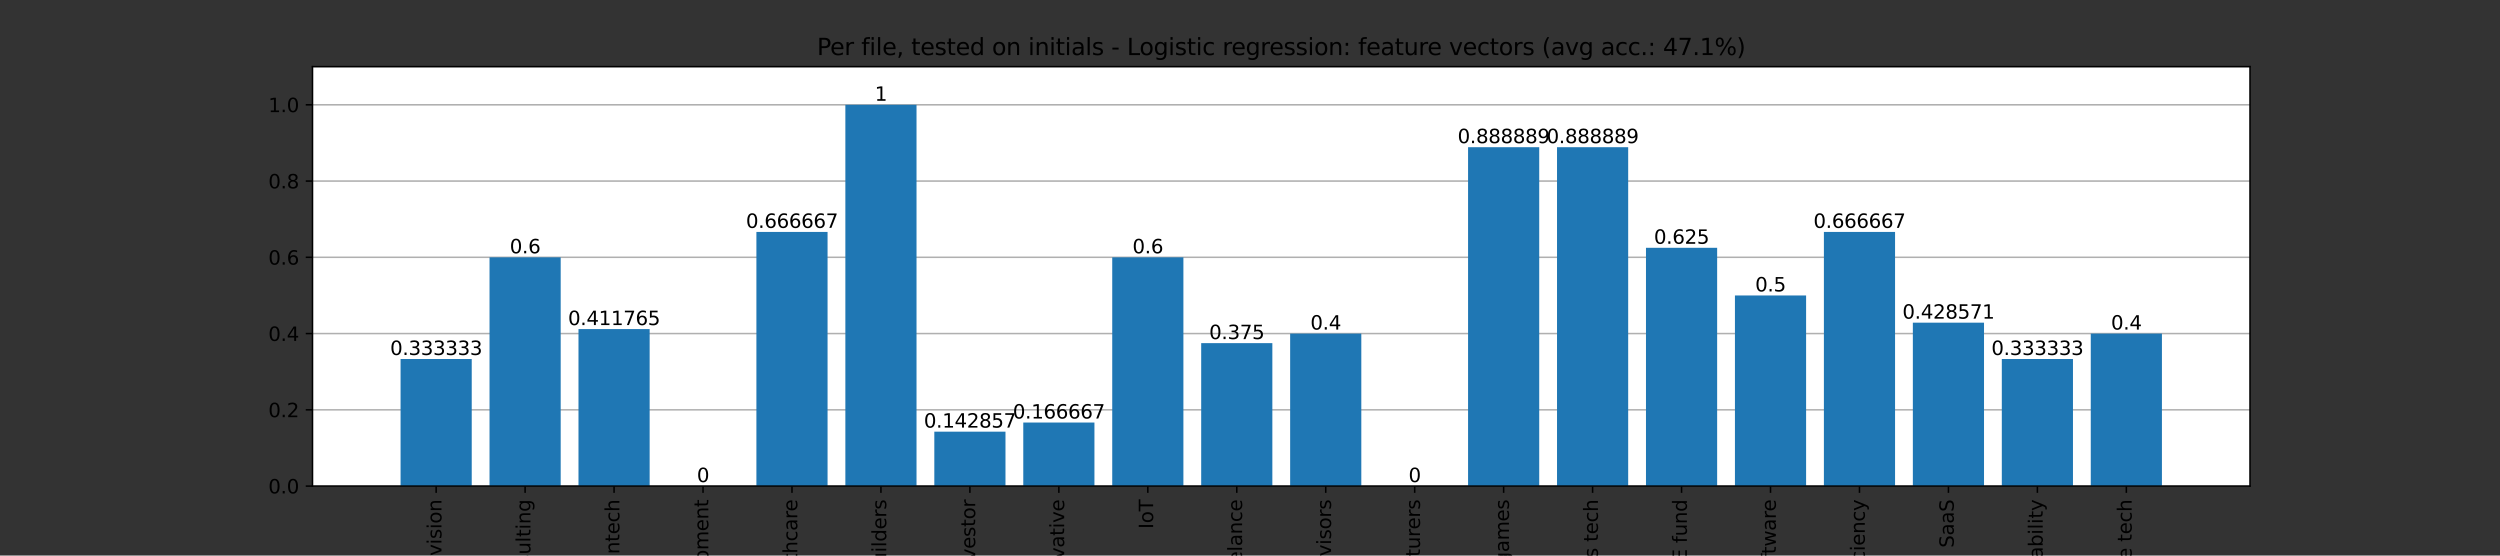 <?xml version="1.0" encoding="utf-8" standalone="no"?>
<!DOCTYPE svg PUBLIC "-//W3C//DTD SVG 1.1//EN"
  "http://www.w3.org/Graphics/SVG/1.1/DTD/svg11.dtd">
<svg height="288pt" version="1.1" viewBox="0 0 1296 288" width="1296pt" xmlns="http://www.w3.org/2000/svg" xmlns:xlink="http://www.w3.org/1999/xlink">
 <rect x="0" y="0" width="1296" height="288" fill="#333333" stroke="none"/>
 <defs>
  <style type="text/css">*{stroke-linecap:butt;stroke-linejoin:round;}</style>
 </defs>
 <g id="figure_1">
  <g id="patch_1">
   <path d="M 0 288 
L 1296 288 
L 1296 0 
L 0 0 
z
" style="fill:none;"/>
  </g>
  <g id="axes_1">
   <g id="patch_2">
    <path d="M 162 252 
L 1166.4 252 
L 1166.4 34.56 
L 162 34.56 
z
" style="fill:#ffffff;"/>
   </g>
   <g id="matplotlib.axis_1">
    <g id="xtick_1">
     <g id="line2d_1">
      <defs>
       <path d="M 0 0 
L 0 3.5 
" id="macd4fa42d9" style="stroke:#000000;stroke-width:0.8;"/>
      </defs>
      <g>
       <use style="stroke:#000000;stroke-width:0.8;" x="226.101" xlink:href="#macd4fa42d9" y="252"/>
      </g>
     </g>
     <g id="text_1">
      <!-- Computer vision -->
      <g transform="translate(228.86 341.031)rotate(-90)scale(0.1 -0.1)">
       <defs>
        <path d="M 4122 4306 
L 4122 3641 
Q 3803 3938 3442 4084 
Q 3081 4231 2675 4231 
Q 1875 4231 1450 3742 
Q 1025 3253 1025 2328 
Q 1025 1406 1450 917 
Q 1875 428 2675 428 
Q 3081 428 3442 575 
Q 3803 722 4122 1019 
L 4122 359 
Q 3791 134 3420 21 
Q 3050 -91 2638 -91 
Q 1578 -91 968 557 
Q 359 1206 359 2328 
Q 359 3453 968 4101 
Q 1578 4750 2638 4750 
Q 3056 4750 3426 4639 
Q 3797 4528 4122 4306 
z
" id="DejaVuSans-43" transform="scale(0.016)"/>
        <path d="M 1959 3097 
Q 1497 3097 1228 2736 
Q 959 2375 959 1747 
Q 959 1119 1226 758 
Q 1494 397 1959 397 
Q 2419 397 2687 759 
Q 2956 1122 2956 1747 
Q 2956 2369 2687 2733 
Q 2419 3097 1959 3097 
z
M 1959 3584 
Q 2709 3584 3137 3096 
Q 3566 2609 3566 1747 
Q 3566 888 3137 398 
Q 2709 -91 1959 -91 
Q 1206 -91 779 398 
Q 353 888 353 1747 
Q 353 2609 779 3096 
Q 1206 3584 1959 3584 
z
" id="DejaVuSans-6f" transform="scale(0.016)"/>
        <path d="M 3328 2828 
Q 3544 3216 3844 3400 
Q 4144 3584 4550 3584 
Q 5097 3584 5394 3201 
Q 5691 2819 5691 2113 
L 5691 0 
L 5113 0 
L 5113 2094 
Q 5113 2597 4934 2840 
Q 4756 3084 4391 3084 
Q 3944 3084 3684 2787 
Q 3425 2491 3425 1978 
L 3425 0 
L 2847 0 
L 2847 2094 
Q 2847 2600 2669 2842 
Q 2491 3084 2119 3084 
Q 1678 3084 1418 2786 
Q 1159 2488 1159 1978 
L 1159 0 
L 581 0 
L 581 3500 
L 1159 3500 
L 1159 2956 
Q 1356 3278 1631 3431 
Q 1906 3584 2284 3584 
Q 2666 3584 2933 3390 
Q 3200 3197 3328 2828 
z
" id="DejaVuSans-6d" transform="scale(0.016)"/>
        <path d="M 1159 525 
L 1159 -1331 
L 581 -1331 
L 581 3500 
L 1159 3500 
L 1159 2969 
Q 1341 3281 1617 3432 
Q 1894 3584 2278 3584 
Q 2916 3584 3314 3078 
Q 3713 2572 3713 1747 
Q 3713 922 3314 415 
Q 2916 -91 2278 -91 
Q 1894 -91 1617 61 
Q 1341 213 1159 525 
z
M 3116 1747 
Q 3116 2381 2855 2742 
Q 2594 3103 2138 3103 
Q 1681 3103 1420 2742 
Q 1159 2381 1159 1747 
Q 1159 1113 1420 752 
Q 1681 391 2138 391 
Q 2594 391 2855 752 
Q 3116 1113 3116 1747 
z
" id="DejaVuSans-70" transform="scale(0.016)"/>
        <path d="M 544 1381 
L 544 3500 
L 1119 3500 
L 1119 1403 
Q 1119 906 1312 657 
Q 1506 409 1894 409 
Q 2359 409 2629 706 
Q 2900 1003 2900 1516 
L 2900 3500 
L 3475 3500 
L 3475 0 
L 2900 0 
L 2900 538 
Q 2691 219 2414 64 
Q 2138 -91 1772 -91 
Q 1169 -91 856 284 
Q 544 659 544 1381 
z
M 1991 3584 
L 1991 3584 
z
" id="DejaVuSans-75" transform="scale(0.016)"/>
        <path d="M 1172 4494 
L 1172 3500 
L 2356 3500 
L 2356 3053 
L 1172 3053 
L 1172 1153 
Q 1172 725 1289 603 
Q 1406 481 1766 481 
L 2356 481 
L 2356 0 
L 1766 0 
Q 1100 0 847 248 
Q 594 497 594 1153 
L 594 3053 
L 172 3053 
L 172 3500 
L 594 3500 
L 594 4494 
L 1172 4494 
z
" id="DejaVuSans-74" transform="scale(0.016)"/>
        <path d="M 3597 1894 
L 3597 1613 
L 953 1613 
Q 991 1019 1311 708 
Q 1631 397 2203 397 
Q 2534 397 2845 478 
Q 3156 559 3463 722 
L 3463 178 
Q 3153 47 2828 -22 
Q 2503 -91 2169 -91 
Q 1331 -91 842 396 
Q 353 884 353 1716 
Q 353 2575 817 3079 
Q 1281 3584 2069 3584 
Q 2775 3584 3186 3129 
Q 3597 2675 3597 1894 
z
M 3022 2063 
Q 3016 2534 2758 2815 
Q 2500 3097 2075 3097 
Q 1594 3097 1305 2825 
Q 1016 2553 972 2059 
L 3022 2063 
z
" id="DejaVuSans-65" transform="scale(0.016)"/>
        <path d="M 2631 2963 
Q 2534 3019 2420 3045 
Q 2306 3072 2169 3072 
Q 1681 3072 1420 2755 
Q 1159 2438 1159 1844 
L 1159 0 
L 581 0 
L 581 3500 
L 1159 3500 
L 1159 2956 
Q 1341 3275 1631 3429 
Q 1922 3584 2338 3584 
Q 2397 3584 2469 3576 
Q 2541 3569 2628 3553 
L 2631 2963 
z
" id="DejaVuSans-72" transform="scale(0.016)"/>
        <path id="DejaVuSans-20" transform="scale(0.016)"/>
        <path d="M 191 3500 
L 800 3500 
L 1894 563 
L 2988 3500 
L 3597 3500 
L 2284 0 
L 1503 0 
L 191 3500 
z
" id="DejaVuSans-76" transform="scale(0.016)"/>
        <path d="M 603 3500 
L 1178 3500 
L 1178 0 
L 603 0 
L 603 3500 
z
M 603 4863 
L 1178 4863 
L 1178 4134 
L 603 4134 
L 603 4863 
z
" id="DejaVuSans-69" transform="scale(0.016)"/>
        <path d="M 2834 3397 
L 2834 2853 
Q 2591 2978 2328 3040 
Q 2066 3103 1784 3103 
Q 1356 3103 1142 2972 
Q 928 2841 928 2578 
Q 928 2378 1081 2264 
Q 1234 2150 1697 2047 
L 1894 2003 
Q 2506 1872 2764 1633 
Q 3022 1394 3022 966 
Q 3022 478 2636 193 
Q 2250 -91 1575 -91 
Q 1294 -91 989 -36 
Q 684 19 347 128 
L 347 722 
Q 666 556 975 473 
Q 1284 391 1588 391 
Q 1994 391 2212 530 
Q 2431 669 2431 922 
Q 2431 1156 2273 1281 
Q 2116 1406 1581 1522 
L 1381 1569 
Q 847 1681 609 1914 
Q 372 2147 372 2553 
Q 372 3047 722 3315 
Q 1072 3584 1716 3584 
Q 2034 3584 2315 3537 
Q 2597 3491 2834 3397 
z
" id="DejaVuSans-73" transform="scale(0.016)"/>
        <path d="M 3513 2113 
L 3513 0 
L 2938 0 
L 2938 2094 
Q 2938 2591 2744 2837 
Q 2550 3084 2163 3084 
Q 1697 3084 1428 2787 
Q 1159 2491 1159 1978 
L 1159 0 
L 581 0 
L 581 3500 
L 1159 3500 
L 1159 2956 
Q 1366 3272 1645 3428 
Q 1925 3584 2291 3584 
Q 2894 3584 3203 3211 
Q 3513 2838 3513 2113 
z
" id="DejaVuSans-6e" transform="scale(0.016)"/>
       </defs>
       <use xlink:href="#DejaVuSans-43"/>
       <use x="69.824" xlink:href="#DejaVuSans-6f"/>
       <use x="131.006" xlink:href="#DejaVuSans-6d"/>
       <use x="228.418" xlink:href="#DejaVuSans-70"/>
       <use x="291.895" xlink:href="#DejaVuSans-75"/>
       <use x="355.273" xlink:href="#DejaVuSans-74"/>
       <use x="394.482" xlink:href="#DejaVuSans-65"/>
       <use x="456.006" xlink:href="#DejaVuSans-72"/>
       <use x="497.119" xlink:href="#DejaVuSans-20"/>
       <use x="528.906" xlink:href="#DejaVuSans-76"/>
       <use x="588.086" xlink:href="#DejaVuSans-69"/>
       <use x="615.869" xlink:href="#DejaVuSans-73"/>
       <use x="667.969" xlink:href="#DejaVuSans-69"/>
       <use x="695.752" xlink:href="#DejaVuSans-6f"/>
       <use x="756.934" xlink:href="#DejaVuSans-6e"/>
      </g>
     </g>
    </g>
    <g id="xtick_2">
     <g id="line2d_2">
      <g>
       <use style="stroke:#000000;stroke-width:0.8;" x="272.217" xlink:href="#macd4fa42d9" y="252"/>
      </g>
     </g>
     <g id="text_2">
      <!-- Consulting -->
      <g transform="translate(274.976 312.148)rotate(-90)scale(0.1 -0.1)">
       <defs>
        <path d="M 603 4863 
L 1178 4863 
L 1178 0 
L 603 0 
L 603 4863 
z
" id="DejaVuSans-6c" transform="scale(0.016)"/>
        <path d="M 2906 1791 
Q 2906 2416 2648 2759 
Q 2391 3103 1925 3103 
Q 1463 3103 1205 2759 
Q 947 2416 947 1791 
Q 947 1169 1205 825 
Q 1463 481 1925 481 
Q 2391 481 2648 825 
Q 2906 1169 2906 1791 
z
M 3481 434 
Q 3481 -459 3084 -895 
Q 2688 -1331 1869 -1331 
Q 1566 -1331 1297 -1286 
Q 1028 -1241 775 -1147 
L 775 -588 
Q 1028 -725 1275 -790 
Q 1522 -856 1778 -856 
Q 2344 -856 2625 -561 
Q 2906 -266 2906 331 
L 2906 616 
Q 2728 306 2450 153 
Q 2172 0 1784 0 
Q 1141 0 747 490 
Q 353 981 353 1791 
Q 353 2603 747 3093 
Q 1141 3584 1784 3584 
Q 2172 3584 2450 3431 
Q 2728 3278 2906 2969 
L 2906 3500 
L 3481 3500 
L 3481 434 
z
" id="DejaVuSans-67" transform="scale(0.016)"/>
       </defs>
       <use xlink:href="#DejaVuSans-43"/>
       <use x="69.824" xlink:href="#DejaVuSans-6f"/>
       <use x="131.006" xlink:href="#DejaVuSans-6e"/>
       <use x="194.385" xlink:href="#DejaVuSans-73"/>
       <use x="246.484" xlink:href="#DejaVuSans-75"/>
       <use x="309.863" xlink:href="#DejaVuSans-6c"/>
       <use x="337.646" xlink:href="#DejaVuSans-74"/>
       <use x="376.855" xlink:href="#DejaVuSans-69"/>
       <use x="404.639" xlink:href="#DejaVuSans-6e"/>
       <use x="468.018" xlink:href="#DejaVuSans-67"/>
      </g>
     </g>
    </g>
    <g id="xtick_3">
     <g id="line2d_3">
      <g>
       <use style="stroke:#000000;stroke-width:0.8;" x="318.332" xlink:href="#macd4fa42d9" y="252"/>
      </g>
     </g>
     <g id="text_3">
      <!-- Fintech -->
      <g transform="translate(321.092 295.052)rotate(-90)scale(0.1 -0.1)">
       <defs>
        <path d="M 628 4666 
L 3309 4666 
L 3309 4134 
L 1259 4134 
L 1259 2759 
L 3109 2759 
L 3109 2228 
L 1259 2228 
L 1259 0 
L 628 0 
L 628 4666 
z
" id="DejaVuSans-46" transform="scale(0.016)"/>
        <path d="M 3122 3366 
L 3122 2828 
Q 2878 2963 2633 3030 
Q 2388 3097 2138 3097 
Q 1578 3097 1268 2742 
Q 959 2388 959 1747 
Q 959 1106 1268 751 
Q 1578 397 2138 397 
Q 2388 397 2633 464 
Q 2878 531 3122 666 
L 3122 134 
Q 2881 22 2623 -34 
Q 2366 -91 2075 -91 
Q 1284 -91 818 406 
Q 353 903 353 1747 
Q 353 2603 823 3093 
Q 1294 3584 2113 3584 
Q 2378 3584 2631 3529 
Q 2884 3475 3122 3366 
z
" id="DejaVuSans-63" transform="scale(0.016)"/>
        <path d="M 3513 2113 
L 3513 0 
L 2938 0 
L 2938 2094 
Q 2938 2591 2744 2837 
Q 2550 3084 2163 3084 
Q 1697 3084 1428 2787 
Q 1159 2491 1159 1978 
L 1159 0 
L 581 0 
L 581 4863 
L 1159 4863 
L 1159 2956 
Q 1366 3272 1645 3428 
Q 1925 3584 2291 3584 
Q 2894 3584 3203 3211 
Q 3513 2838 3513 2113 
z
" id="DejaVuSans-68" transform="scale(0.016)"/>
       </defs>
       <use xlink:href="#DejaVuSans-46"/>
       <use x="50.27" xlink:href="#DejaVuSans-69"/>
       <use x="78.053" xlink:href="#DejaVuSans-6e"/>
       <use x="141.432" xlink:href="#DejaVuSans-74"/>
       <use x="180.641" xlink:href="#DejaVuSans-65"/>
       <use x="242.164" xlink:href="#DejaVuSans-63"/>
       <use x="297.145" xlink:href="#DejaVuSans-68"/>
      </g>
     </g>
    </g>
    <g id="xtick_4">
     <g id="line2d_4">
      <g>
       <use style="stroke:#000000;stroke-width:0.8;" x="364.448" xlink:href="#macd4fa42d9" y="252"/>
      </g>
     </g>
     <g id="text_4">
      <!-- Fish processing equipment -->
      <g transform="translate(367.207 392.712)rotate(-90)scale(0.1 -0.1)">
       <defs>
        <path d="M 947 1747 
Q 947 1113 1208 752 
Q 1469 391 1925 391 
Q 2381 391 2643 752 
Q 2906 1113 2906 1747 
Q 2906 2381 2643 2742 
Q 2381 3103 1925 3103 
Q 1469 3103 1208 2742 
Q 947 2381 947 1747 
z
M 2906 525 
Q 2725 213 2448 61 
Q 2172 -91 1784 -91 
Q 1150 -91 751 415 
Q 353 922 353 1747 
Q 353 2572 751 3078 
Q 1150 3584 1784 3584 
Q 2172 3584 2448 3432 
Q 2725 3281 2906 2969 
L 2906 3500 
L 3481 3500 
L 3481 -1331 
L 2906 -1331 
L 2906 525 
z
" id="DejaVuSans-71" transform="scale(0.016)"/>
       </defs>
       <use xlink:href="#DejaVuSans-46"/>
       <use x="50.27" xlink:href="#DejaVuSans-69"/>
       <use x="78.053" xlink:href="#DejaVuSans-73"/>
       <use x="130.152" xlink:href="#DejaVuSans-68"/>
       <use x="193.531" xlink:href="#DejaVuSans-20"/>
       <use x="225.318" xlink:href="#DejaVuSans-70"/>
       <use x="288.795" xlink:href="#DejaVuSans-72"/>
       <use x="327.658" xlink:href="#DejaVuSans-6f"/>
       <use x="388.84" xlink:href="#DejaVuSans-63"/>
       <use x="443.82" xlink:href="#DejaVuSans-65"/>
       <use x="505.344" xlink:href="#DejaVuSans-73"/>
       <use x="557.443" xlink:href="#DejaVuSans-73"/>
       <use x="609.543" xlink:href="#DejaVuSans-69"/>
       <use x="637.326" xlink:href="#DejaVuSans-6e"/>
       <use x="700.705" xlink:href="#DejaVuSans-67"/>
       <use x="764.182" xlink:href="#DejaVuSans-20"/>
       <use x="795.969" xlink:href="#DejaVuSans-65"/>
       <use x="857.492" xlink:href="#DejaVuSans-71"/>
       <use x="920.969" xlink:href="#DejaVuSans-75"/>
       <use x="984.348" xlink:href="#DejaVuSans-69"/>
       <use x="1012.131" xlink:href="#DejaVuSans-70"/>
       <use x="1075.607" xlink:href="#DejaVuSans-6d"/>
       <use x="1173.02" xlink:href="#DejaVuSans-65"/>
       <use x="1234.543" xlink:href="#DejaVuSans-6e"/>
       <use x="1297.922" xlink:href="#DejaVuSans-74"/>
      </g>
     </g>
    </g>
    <g id="xtick_5">
     <g id="line2d_5">
      <g>
       <use style="stroke:#000000;stroke-width:0.8;" x="410.564" xlink:href="#macd4fa42d9" y="252"/>
      </g>
     </g>
     <g id="text_5">
      <!-- Healthcare -->
      <g transform="translate(413.323 313.503)rotate(-90)scale(0.1 -0.1)">
       <defs>
        <path d="M 628 4666 
L 1259 4666 
L 1259 2753 
L 3553 2753 
L 3553 4666 
L 4184 4666 
L 4184 0 
L 3553 0 
L 3553 2222 
L 1259 2222 
L 1259 0 
L 628 0 
L 628 4666 
z
" id="DejaVuSans-48" transform="scale(0.016)"/>
        <path d="M 2194 1759 
Q 1497 1759 1228 1600 
Q 959 1441 959 1056 
Q 959 750 1161 570 
Q 1363 391 1709 391 
Q 2188 391 2477 730 
Q 2766 1069 2766 1631 
L 2766 1759 
L 2194 1759 
z
M 3341 1997 
L 3341 0 
L 2766 0 
L 2766 531 
Q 2569 213 2275 61 
Q 1981 -91 1556 -91 
Q 1019 -91 701 211 
Q 384 513 384 1019 
Q 384 1609 779 1909 
Q 1175 2209 1959 2209 
L 2766 2209 
L 2766 2266 
Q 2766 2663 2505 2880 
Q 2244 3097 1772 3097 
Q 1472 3097 1187 3025 
Q 903 2953 641 2809 
L 641 3341 
Q 956 3463 1253 3523 
Q 1550 3584 1831 3584 
Q 2591 3584 2966 3190 
Q 3341 2797 3341 1997 
z
" id="DejaVuSans-61" transform="scale(0.016)"/>
       </defs>
       <use xlink:href="#DejaVuSans-48"/>
       <use x="75.195" xlink:href="#DejaVuSans-65"/>
       <use x="136.719" xlink:href="#DejaVuSans-61"/>
       <use x="197.998" xlink:href="#DejaVuSans-6c"/>
       <use x="225.781" xlink:href="#DejaVuSans-74"/>
       <use x="264.99" xlink:href="#DejaVuSans-68"/>
       <use x="328.369" xlink:href="#DejaVuSans-63"/>
       <use x="383.35" xlink:href="#DejaVuSans-61"/>
       <use x="444.629" xlink:href="#DejaVuSans-72"/>
       <use x="483.492" xlink:href="#DejaVuSans-65"/>
      </g>
     </g>
    </g>
    <g id="xtick_6">
     <g id="line2d_6">
      <g>
       <use style="stroke:#000000;stroke-width:0.8;" x="456.679" xlink:href="#macd4fa42d9" y="252"/>
      </g>
     </g>
     <g id="text_6">
      <!-- House builders -->
      <g transform="translate(459.439 333.581)rotate(-90)scale(0.1 -0.1)">
       <defs>
        <path d="M 3116 1747 
Q 3116 2381 2855 2742 
Q 2594 3103 2138 3103 
Q 1681 3103 1420 2742 
Q 1159 2381 1159 1747 
Q 1159 1113 1420 752 
Q 1681 391 2138 391 
Q 2594 391 2855 752 
Q 3116 1113 3116 1747 
z
M 1159 2969 
Q 1341 3281 1617 3432 
Q 1894 3584 2278 3584 
Q 2916 3584 3314 3078 
Q 3713 2572 3713 1747 
Q 3713 922 3314 415 
Q 2916 -91 2278 -91 
Q 1894 -91 1617 61 
Q 1341 213 1159 525 
L 1159 0 
L 581 0 
L 581 4863 
L 1159 4863 
L 1159 2969 
z
" id="DejaVuSans-62" transform="scale(0.016)"/>
        <path d="M 2906 2969 
L 2906 4863 
L 3481 4863 
L 3481 0 
L 2906 0 
L 2906 525 
Q 2725 213 2448 61 
Q 2172 -91 1784 -91 
Q 1150 -91 751 415 
Q 353 922 353 1747 
Q 353 2572 751 3078 
Q 1150 3584 1784 3584 
Q 2172 3584 2448 3432 
Q 2725 3281 2906 2969 
z
M 947 1747 
Q 947 1113 1208 752 
Q 1469 391 1925 391 
Q 2381 391 2643 752 
Q 2906 1113 2906 1747 
Q 2906 2381 2643 2742 
Q 2381 3103 1925 3103 
Q 1469 3103 1208 2742 
Q 947 2381 947 1747 
z
" id="DejaVuSans-64" transform="scale(0.016)"/>
       </defs>
       <use xlink:href="#DejaVuSans-48"/>
       <use x="75.195" xlink:href="#DejaVuSans-6f"/>
       <use x="136.377" xlink:href="#DejaVuSans-75"/>
       <use x="199.756" xlink:href="#DejaVuSans-73"/>
       <use x="251.855" xlink:href="#DejaVuSans-65"/>
       <use x="313.379" xlink:href="#DejaVuSans-20"/>
       <use x="345.166" xlink:href="#DejaVuSans-62"/>
       <use x="408.643" xlink:href="#DejaVuSans-75"/>
       <use x="472.021" xlink:href="#DejaVuSans-69"/>
       <use x="499.805" xlink:href="#DejaVuSans-6c"/>
       <use x="527.588" xlink:href="#DejaVuSans-64"/>
       <use x="591.064" xlink:href="#DejaVuSans-65"/>
       <use x="652.588" xlink:href="#DejaVuSans-72"/>
       <use x="693.701" xlink:href="#DejaVuSans-73"/>
      </g>
     </g>
    </g>
    <g id="xtick_7">
     <g id="line2d_7">
      <g>
       <use style="stroke:#000000;stroke-width:0.8;" x="502.795" xlink:href="#macd4fa42d9" y="252"/>
      </g>
     </g>
     <g id="text_7">
      <!-- Industrial vertical investor -->
      <g transform="translate(505.554 390.087)rotate(-90)scale(0.1 -0.1)">
       <defs>
        <path d="M 628 4666 
L 1259 4666 
L 1259 0 
L 628 0 
L 628 4666 
z
" id="DejaVuSans-49" transform="scale(0.016)"/>
       </defs>
       <use xlink:href="#DejaVuSans-49"/>
       <use x="29.492" xlink:href="#DejaVuSans-6e"/>
       <use x="92.871" xlink:href="#DejaVuSans-64"/>
       <use x="156.348" xlink:href="#DejaVuSans-75"/>
       <use x="219.727" xlink:href="#DejaVuSans-73"/>
       <use x="271.826" xlink:href="#DejaVuSans-74"/>
       <use x="311.035" xlink:href="#DejaVuSans-72"/>
       <use x="352.148" xlink:href="#DejaVuSans-69"/>
       <use x="379.932" xlink:href="#DejaVuSans-61"/>
       <use x="441.211" xlink:href="#DejaVuSans-6c"/>
       <use x="468.994" xlink:href="#DejaVuSans-20"/>
       <use x="500.781" xlink:href="#DejaVuSans-76"/>
       <use x="559.961" xlink:href="#DejaVuSans-65"/>
       <use x="621.484" xlink:href="#DejaVuSans-72"/>
       <use x="662.598" xlink:href="#DejaVuSans-74"/>
       <use x="701.807" xlink:href="#DejaVuSans-69"/>
       <use x="729.59" xlink:href="#DejaVuSans-63"/>
       <use x="784.57" xlink:href="#DejaVuSans-61"/>
       <use x="845.85" xlink:href="#DejaVuSans-6c"/>
       <use x="873.633" xlink:href="#DejaVuSans-20"/>
       <use x="905.42" xlink:href="#DejaVuSans-69"/>
       <use x="933.203" xlink:href="#DejaVuSans-6e"/>
       <use x="996.582" xlink:href="#DejaVuSans-76"/>
       <use x="1055.762" xlink:href="#DejaVuSans-65"/>
       <use x="1117.285" xlink:href="#DejaVuSans-73"/>
       <use x="1169.385" xlink:href="#DejaVuSans-74"/>
       <use x="1208.594" xlink:href="#DejaVuSans-6f"/>
       <use x="1269.775" xlink:href="#DejaVuSans-72"/>
      </g>
     </g>
    </g>
    <g id="xtick_8">
     <g id="line2d_8">
      <g>
       <use style="stroke:#000000;stroke-width:0.8;" x="548.911" xlink:href="#macd4fa42d9" y="252"/>
      </g>
     </g>
     <g id="text_8">
      <!-- Innovative -->
      <g transform="translate(551.67 311.561)rotate(-90)scale(0.1 -0.1)">
       <use xlink:href="#DejaVuSans-49"/>
       <use x="29.492" xlink:href="#DejaVuSans-6e"/>
       <use x="92.871" xlink:href="#DejaVuSans-6e"/>
       <use x="156.25" xlink:href="#DejaVuSans-6f"/>
       <use x="217.432" xlink:href="#DejaVuSans-76"/>
       <use x="276.611" xlink:href="#DejaVuSans-61"/>
       <use x="337.891" xlink:href="#DejaVuSans-74"/>
       <use x="377.1" xlink:href="#DejaVuSans-69"/>
       <use x="404.883" xlink:href="#DejaVuSans-76"/>
       <use x="464.062" xlink:href="#DejaVuSans-65"/>
      </g>
     </g>
    </g>
    <g id="xtick_9">
     <g id="line2d_9">
      <g>
       <use style="stroke:#000000;stroke-width:0.8;" x="595.026" xlink:href="#macd4fa42d9" y="252"/>
      </g>
     </g>
     <g id="text_9">
      <!-- IoT -->
      <g transform="translate(597.786 274.177)rotate(-90)scale(0.1 -0.1)">
       <defs>
        <path d="M -19 4666 
L 3928 4666 
L 3928 4134 
L 2272 4134 
L 2272 0 
L 1638 0 
L 1638 4134 
L -19 4134 
L -19 4666 
z
" id="DejaVuSans-54" transform="scale(0.016)"/>
       </defs>
       <use xlink:href="#DejaVuSans-49"/>
       <use x="29.492" xlink:href="#DejaVuSans-6f"/>
       <use x="90.674" xlink:href="#DejaVuSans-54"/>
      </g>
     </g>
    </g>
    <g id="xtick_10">
     <g id="line2d_10">
      <g>
       <use style="stroke:#000000;stroke-width:0.8;" x="641.142" xlink:href="#macd4fa42d9" y="252"/>
      </g>
     </g>
     <g id="text_10">
      <!-- IT freelance -->
      <g transform="translate(643.902 317.844)rotate(-90)scale(0.1 -0.1)">
       <defs>
        <path d="M 2375 4863 
L 2375 4384 
L 1825 4384 
Q 1516 4384 1395 4259 
Q 1275 4134 1275 3809 
L 1275 3500 
L 2222 3500 
L 2222 3053 
L 1275 3053 
L 1275 0 
L 697 0 
L 697 3053 
L 147 3053 
L 147 3500 
L 697 3500 
L 697 3744 
Q 697 4328 969 4595 
Q 1241 4863 1831 4863 
L 2375 4863 
z
" id="DejaVuSans-66" transform="scale(0.016)"/>
       </defs>
       <use xlink:href="#DejaVuSans-49"/>
       <use x="29.492" xlink:href="#DejaVuSans-54"/>
       <use x="90.576" xlink:href="#DejaVuSans-20"/>
       <use x="122.363" xlink:href="#DejaVuSans-66"/>
       <use x="157.568" xlink:href="#DejaVuSans-72"/>
       <use x="196.432" xlink:href="#DejaVuSans-65"/>
       <use x="257.955" xlink:href="#DejaVuSans-65"/>
       <use x="319.479" xlink:href="#DejaVuSans-6c"/>
       <use x="347.262" xlink:href="#DejaVuSans-61"/>
       <use x="408.541" xlink:href="#DejaVuSans-6e"/>
       <use x="471.92" xlink:href="#DejaVuSans-63"/>
       <use x="526.9" xlink:href="#DejaVuSans-65"/>
      </g>
     </g>
    </g>
    <g id="xtick_11">
     <g id="line2d_11">
      <g>
       <use style="stroke:#000000;stroke-width:0.8;" x="687.258" xlink:href="#macd4fa42d9" y="252"/>
      </g>
     </g>
     <g id="text_11">
      <!-- M&amp;A advisors -->
      <g transform="translate(690.017 327.267)rotate(-90)scale(0.1 -0.1)">
       <defs>
        <path d="M 628 4666 
L 1569 4666 
L 2759 1491 
L 3956 4666 
L 4897 4666 
L 4897 0 
L 4281 0 
L 4281 4097 
L 3078 897 
L 2444 897 
L 1241 4097 
L 1241 0 
L 628 0 
L 628 4666 
z
" id="DejaVuSans-4d" transform="scale(0.016)"/>
        <path d="M 1556 2509 
Q 1272 2256 1139 2004 
Q 1006 1753 1006 1478 
Q 1006 1022 1337 719 
Q 1669 416 2169 416 
Q 2466 416 2725 514 
Q 2984 613 3213 813 
L 1556 2509 
z
M 1997 2859 
L 3584 1234 
Q 3769 1513 3872 1830 
Q 3975 2147 3994 2503 
L 4575 2503 
Q 4538 2091 4375 1687 
Q 4213 1284 3922 891 
L 4794 0 
L 4006 0 
L 3559 459 
Q 3234 181 2878 45 
Q 2522 -91 2113 -91 
Q 1359 -91 881 339 
Q 403 769 403 1441 
Q 403 1841 612 2192 
Q 822 2544 1241 2853 
Q 1091 3050 1012 3245 
Q 934 3441 934 3628 
Q 934 4134 1281 4442 
Q 1628 4750 2203 4750 
Q 2463 4750 2720 4694 
Q 2978 4638 3244 4525 
L 3244 3956 
Q 2972 4103 2725 4179 
Q 2478 4256 2266 4256 
Q 1938 4256 1733 4082 
Q 1528 3909 1528 3634 
Q 1528 3475 1620 3314 
Q 1713 3153 1997 2859 
z
" id="DejaVuSans-26" transform="scale(0.016)"/>
        <path d="M 2188 4044 
L 1331 1722 
L 3047 1722 
L 2188 4044 
z
M 1831 4666 
L 2547 4666 
L 4325 0 
L 3669 0 
L 3244 1197 
L 1141 1197 
L 716 0 
L 50 0 
L 1831 4666 
z
" id="DejaVuSans-41" transform="scale(0.016)"/>
       </defs>
       <use xlink:href="#DejaVuSans-4d"/>
       <use x="86.279" xlink:href="#DejaVuSans-26"/>
       <use x="164.258" xlink:href="#DejaVuSans-41"/>
       <use x="232.666" xlink:href="#DejaVuSans-20"/>
       <use x="264.453" xlink:href="#DejaVuSans-61"/>
       <use x="325.732" xlink:href="#DejaVuSans-64"/>
       <use x="389.209" xlink:href="#DejaVuSans-76"/>
       <use x="448.389" xlink:href="#DejaVuSans-69"/>
       <use x="476.172" xlink:href="#DejaVuSans-73"/>
       <use x="528.271" xlink:href="#DejaVuSans-6f"/>
       <use x="589.453" xlink:href="#DejaVuSans-72"/>
       <use x="630.566" xlink:href="#DejaVuSans-73"/>
      </g>
     </g>
    </g>
    <g id="xtick_12">
     <g id="line2d_12">
      <g>
       <use style="stroke:#000000;stroke-width:0.8;" x="733.374" xlink:href="#macd4fa42d9" y="252"/>
      </g>
     </g>
     <g id="text_12">
      <!-- Manufacturers -->
      <g transform="translate(736.133 331.195)rotate(-90)scale(0.1 -0.1)">
       <use xlink:href="#DejaVuSans-4d"/>
       <use x="86.279" xlink:href="#DejaVuSans-61"/>
       <use x="147.559" xlink:href="#DejaVuSans-6e"/>
       <use x="210.938" xlink:href="#DejaVuSans-75"/>
       <use x="274.316" xlink:href="#DejaVuSans-66"/>
       <use x="309.521" xlink:href="#DejaVuSans-61"/>
       <use x="370.801" xlink:href="#DejaVuSans-63"/>
       <use x="425.781" xlink:href="#DejaVuSans-74"/>
       <use x="464.99" xlink:href="#DejaVuSans-75"/>
       <use x="528.369" xlink:href="#DejaVuSans-72"/>
       <use x="567.232" xlink:href="#DejaVuSans-65"/>
       <use x="628.756" xlink:href="#DejaVuSans-72"/>
       <use x="669.869" xlink:href="#DejaVuSans-73"/>
      </g>
     </g>
    </g>
    <g id="xtick_13">
     <g id="line2d_13">
      <g>
       <use style="stroke:#000000;stroke-width:0.8;" x="779.489" xlink:href="#macd4fa42d9" y="252"/>
      </g>
     </g>
     <g id="text_13">
      <!-- Online games -->
      <g transform="translate(782.249 328.014)rotate(-90)scale(0.1 -0.1)">
       <defs>
        <path d="M 2522 4238 
Q 1834 4238 1429 3725 
Q 1025 3213 1025 2328 
Q 1025 1447 1429 934 
Q 1834 422 2522 422 
Q 3209 422 3611 934 
Q 4013 1447 4013 2328 
Q 4013 3213 3611 3725 
Q 3209 4238 2522 4238 
z
M 2522 4750 
Q 3503 4750 4090 4092 
Q 4678 3434 4678 2328 
Q 4678 1225 4090 567 
Q 3503 -91 2522 -91 
Q 1538 -91 948 565 
Q 359 1222 359 2328 
Q 359 3434 948 4092 
Q 1538 4750 2522 4750 
z
" id="DejaVuSans-4f" transform="scale(0.016)"/>
       </defs>
       <use xlink:href="#DejaVuSans-4f"/>
       <use x="78.711" xlink:href="#DejaVuSans-6e"/>
       <use x="142.09" xlink:href="#DejaVuSans-6c"/>
       <use x="169.873" xlink:href="#DejaVuSans-69"/>
       <use x="197.656" xlink:href="#DejaVuSans-6e"/>
       <use x="261.035" xlink:href="#DejaVuSans-65"/>
       <use x="322.559" xlink:href="#DejaVuSans-20"/>
       <use x="354.346" xlink:href="#DejaVuSans-67"/>
       <use x="417.822" xlink:href="#DejaVuSans-61"/>
       <use x="479.102" xlink:href="#DejaVuSans-6d"/>
       <use x="576.514" xlink:href="#DejaVuSans-65"/>
       <use x="638.037" xlink:href="#DejaVuSans-73"/>
      </g>
     </g>
    </g>
    <g id="xtick_14">
     <g id="line2d_14">
      <g>
       <use style="stroke:#000000;stroke-width:0.8;" x="825.605" xlink:href="#macd4fa42d9" y="252"/>
      </g>
     </g>
     <g id="text_14">
      <!-- Payments tech -->
      <g transform="translate(828.364 333.075)rotate(-90)scale(0.1 -0.1)">
       <defs>
        <path d="M 1259 4147 
L 1259 2394 
L 2053 2394 
Q 2494 2394 2734 2622 
Q 2975 2850 2975 3272 
Q 2975 3691 2734 3919 
Q 2494 4147 2053 4147 
L 1259 4147 
z
M 628 4666 
L 2053 4666 
Q 2838 4666 3239 4311 
Q 3641 3956 3641 3272 
Q 3641 2581 3239 2228 
Q 2838 1875 2053 1875 
L 1259 1875 
L 1259 0 
L 628 0 
L 628 4666 
z
" id="DejaVuSans-50" transform="scale(0.016)"/>
        <path d="M 2059 -325 
Q 1816 -950 1584 -1140 
Q 1353 -1331 966 -1331 
L 506 -1331 
L 506 -850 
L 844 -850 
Q 1081 -850 1212 -737 
Q 1344 -625 1503 -206 
L 1606 56 
L 191 3500 
L 800 3500 
L 1894 763 
L 2988 3500 
L 3597 3500 
L 2059 -325 
z
" id="DejaVuSans-79" transform="scale(0.016)"/>
       </defs>
       <use xlink:href="#DejaVuSans-50"/>
       <use x="55.803" xlink:href="#DejaVuSans-61"/>
       <use x="117.082" xlink:href="#DejaVuSans-79"/>
       <use x="176.262" xlink:href="#DejaVuSans-6d"/>
       <use x="273.674" xlink:href="#DejaVuSans-65"/>
       <use x="335.197" xlink:href="#DejaVuSans-6e"/>
       <use x="398.576" xlink:href="#DejaVuSans-74"/>
       <use x="437.785" xlink:href="#DejaVuSans-73"/>
       <use x="489.885" xlink:href="#DejaVuSans-20"/>
       <use x="521.672" xlink:href="#DejaVuSans-74"/>
       <use x="560.881" xlink:href="#DejaVuSans-65"/>
       <use x="622.404" xlink:href="#DejaVuSans-63"/>
       <use x="677.385" xlink:href="#DejaVuSans-68"/>
      </g>
     </g>
    </g>
    <g id="xtick_15">
     <g id="line2d_15">
      <g>
       <use style="stroke:#000000;stroke-width:0.8;" x="871.721" xlink:href="#macd4fa42d9" y="252"/>
      </g>
     </g>
     <g id="text_15">
      <!-- PE fund -->
      <g transform="translate(874.48 297.07)rotate(-90)scale(0.1 -0.1)">
       <defs>
        <path d="M 628 4666 
L 3578 4666 
L 3578 4134 
L 1259 4134 
L 1259 2753 
L 3481 2753 
L 3481 2222 
L 1259 2222 
L 1259 531 
L 3634 531 
L 3634 0 
L 628 0 
L 628 4666 
z
" id="DejaVuSans-45" transform="scale(0.016)"/>
       </defs>
       <use xlink:href="#DejaVuSans-50"/>
       <use x="60.303" xlink:href="#DejaVuSans-45"/>
       <use x="123.486" xlink:href="#DejaVuSans-20"/>
       <use x="155.273" xlink:href="#DejaVuSans-66"/>
       <use x="190.479" xlink:href="#DejaVuSans-75"/>
       <use x="253.857" xlink:href="#DejaVuSans-6e"/>
       <use x="317.236" xlink:href="#DejaVuSans-64"/>
      </g>
     </g>
    </g>
    <g id="xtick_16">
     <g id="line2d_16">
      <g>
       <use style="stroke:#000000;stroke-width:0.8;" x="917.836" xlink:href="#macd4fa42d9" y="252"/>
      </g>
     </g>
     <g id="text_16">
      <!-- Procurement software -->
      <g transform="translate(920.596 369.003)rotate(-90)scale(0.1 -0.1)">
       <defs>
        <path d="M 269 3500 
L 844 3500 
L 1563 769 
L 2278 3500 
L 2956 3500 
L 3675 769 
L 4391 3500 
L 4966 3500 
L 4050 0 
L 3372 0 
L 2619 2869 
L 1863 0 
L 1184 0 
L 269 3500 
z
" id="DejaVuSans-77" transform="scale(0.016)"/>
       </defs>
       <use xlink:href="#DejaVuSans-50"/>
       <use x="58.553" xlink:href="#DejaVuSans-72"/>
       <use x="97.416" xlink:href="#DejaVuSans-6f"/>
       <use x="158.598" xlink:href="#DejaVuSans-63"/>
       <use x="213.578" xlink:href="#DejaVuSans-75"/>
       <use x="276.957" xlink:href="#DejaVuSans-72"/>
       <use x="315.82" xlink:href="#DejaVuSans-65"/>
       <use x="377.344" xlink:href="#DejaVuSans-6d"/>
       <use x="474.756" xlink:href="#DejaVuSans-65"/>
       <use x="536.279" xlink:href="#DejaVuSans-6e"/>
       <use x="599.658" xlink:href="#DejaVuSans-74"/>
       <use x="638.867" xlink:href="#DejaVuSans-20"/>
       <use x="670.654" xlink:href="#DejaVuSans-73"/>
       <use x="722.754" xlink:href="#DejaVuSans-6f"/>
       <use x="783.936" xlink:href="#DejaVuSans-66"/>
       <use x="817.391" xlink:href="#DejaVuSans-74"/>
       <use x="856.6" xlink:href="#DejaVuSans-77"/>
       <use x="938.387" xlink:href="#DejaVuSans-61"/>
       <use x="999.666" xlink:href="#DejaVuSans-72"/>
       <use x="1038.529" xlink:href="#DejaVuSans-65"/>
      </g>
     </g>
    </g>
    <g id="xtick_17">
     <g id="line2d_17">
      <g>
       <use style="stroke:#000000;stroke-width:0.8;" x="963.952" xlink:href="#macd4fa42d9" y="252"/>
      </g>
     </g>
     <g id="text_17">
      <!-- Resource-efficiency -->
      <g transform="translate(966.711 356.619)rotate(-90)scale(0.1 -0.1)">
       <defs>
        <path d="M 2841 2188 
Q 3044 2119 3236 1894 
Q 3428 1669 3622 1275 
L 4263 0 
L 3584 0 
L 2988 1197 
Q 2756 1666 2539 1819 
Q 2322 1972 1947 1972 
L 1259 1972 
L 1259 0 
L 628 0 
L 628 4666 
L 2053 4666 
Q 2853 4666 3247 4331 
Q 3641 3997 3641 3322 
Q 3641 2881 3436 2590 
Q 3231 2300 2841 2188 
z
M 1259 4147 
L 1259 2491 
L 2053 2491 
Q 2509 2491 2742 2702 
Q 2975 2913 2975 3322 
Q 2975 3731 2742 3939 
Q 2509 4147 2053 4147 
L 1259 4147 
z
" id="DejaVuSans-52" transform="scale(0.016)"/>
        <path d="M 313 2009 
L 1997 2009 
L 1997 1497 
L 313 1497 
L 313 2009 
z
" id="DejaVuSans-2d" transform="scale(0.016)"/>
       </defs>
       <use xlink:href="#DejaVuSans-52"/>
       <use x="64.982" xlink:href="#DejaVuSans-65"/>
       <use x="126.506" xlink:href="#DejaVuSans-73"/>
       <use x="178.605" xlink:href="#DejaVuSans-6f"/>
       <use x="239.787" xlink:href="#DejaVuSans-75"/>
       <use x="303.166" xlink:href="#DejaVuSans-72"/>
       <use x="342.029" xlink:href="#DejaVuSans-63"/>
       <use x="397.01" xlink:href="#DejaVuSans-65"/>
       <use x="458.533" xlink:href="#DejaVuSans-2d"/>
       <use x="494.617" xlink:href="#DejaVuSans-65"/>
       <use x="556.141" xlink:href="#DejaVuSans-66"/>
       <use x="591.346" xlink:href="#DejaVuSans-66"/>
       <use x="626.551" xlink:href="#DejaVuSans-69"/>
       <use x="654.334" xlink:href="#DejaVuSans-63"/>
       <use x="709.314" xlink:href="#DejaVuSans-69"/>
       <use x="737.098" xlink:href="#DejaVuSans-65"/>
       <use x="798.621" xlink:href="#DejaVuSans-6e"/>
       <use x="862" xlink:href="#DejaVuSans-63"/>
       <use x="916.98" xlink:href="#DejaVuSans-79"/>
      </g>
     </g>
    </g>
    <g id="xtick_18">
     <g id="line2d_18">
      <g>
       <use style="stroke:#000000;stroke-width:0.8;" x="1010.068" xlink:href="#macd4fa42d9" y="252"/>
      </g>
     </g>
     <g id="text_18">
      <!-- SaaS -->
      <g transform="translate(1012.827 283.953)rotate(-90)scale(0.1 -0.1)">
       <defs>
        <path d="M 3425 4513 
L 3425 3897 
Q 3066 4069 2747 4153 
Q 2428 4238 2131 4238 
Q 1616 4238 1336 4038 
Q 1056 3838 1056 3469 
Q 1056 3159 1242 3001 
Q 1428 2844 1947 2747 
L 2328 2669 
Q 3034 2534 3370 2195 
Q 3706 1856 3706 1288 
Q 3706 609 3251 259 
Q 2797 -91 1919 -91 
Q 1588 -91 1214 -16 
Q 841 59 441 206 
L 441 856 
Q 825 641 1194 531 
Q 1563 422 1919 422 
Q 2459 422 2753 634 
Q 3047 847 3047 1241 
Q 3047 1584 2836 1778 
Q 2625 1972 2144 2069 
L 1759 2144 
Q 1053 2284 737 2584 
Q 422 2884 422 3419 
Q 422 4038 858 4394 
Q 1294 4750 2059 4750 
Q 2388 4750 2728 4690 
Q 3069 4631 3425 4513 
z
" id="DejaVuSans-53" transform="scale(0.016)"/>
       </defs>
       <use xlink:href="#DejaVuSans-53"/>
       <use x="63.477" xlink:href="#DejaVuSans-61"/>
       <use x="124.756" xlink:href="#DejaVuSans-61"/>
       <use x="186.035" xlink:href="#DejaVuSans-53"/>
      </g>
     </g>
    </g>
    <g id="xtick_19">
     <g id="line2d_19">
      <g>
       <use style="stroke:#000000;stroke-width:0.8;" x="1056.183" xlink:href="#macd4fa42d9" y="252"/>
      </g>
     </g>
     <g id="text_19">
      <!-- Sustainability -->
      <g transform="translate(1058.943 326.709)rotate(-90)scale(0.1 -0.1)">
       <use xlink:href="#DejaVuSans-53"/>
       <use x="63.477" xlink:href="#DejaVuSans-75"/>
       <use x="126.855" xlink:href="#DejaVuSans-73"/>
       <use x="178.955" xlink:href="#DejaVuSans-74"/>
       <use x="218.164" xlink:href="#DejaVuSans-61"/>
       <use x="279.443" xlink:href="#DejaVuSans-69"/>
       <use x="307.227" xlink:href="#DejaVuSans-6e"/>
       <use x="370.605" xlink:href="#DejaVuSans-61"/>
       <use x="431.885" xlink:href="#DejaVuSans-62"/>
       <use x="495.361" xlink:href="#DejaVuSans-69"/>
       <use x="523.145" xlink:href="#DejaVuSans-6c"/>
       <use x="550.928" xlink:href="#DejaVuSans-69"/>
       <use x="578.711" xlink:href="#DejaVuSans-74"/>
       <use x="617.92" xlink:href="#DejaVuSans-79"/>
      </g>
     </g>
    </g>
    <g id="xtick_20">
     <g id="line2d_20">
      <g>
       <use style="stroke:#000000;stroke-width:0.8;" x="1102.299" xlink:href="#macd4fa42d9" y="252"/>
      </g>
     </g>
     <g id="text_20">
      <!-- Wind turbine tech -->
      <g transform="translate(1105.059 348.378)rotate(-90)scale(0.1 -0.1)">
       <defs>
        <path d="M 213 4666 
L 850 4666 
L 1831 722 
L 2809 4666 
L 3519 4666 
L 4500 722 
L 5478 4666 
L 6119 4666 
L 4947 0 
L 4153 0 
L 3169 4050 
L 2175 0 
L 1381 0 
L 213 4666 
z
" id="DejaVuSans-57" transform="scale(0.016)"/>
       </defs>
       <use xlink:href="#DejaVuSans-57"/>
       <use x="96.627" xlink:href="#DejaVuSans-69"/>
       <use x="124.41" xlink:href="#DejaVuSans-6e"/>
       <use x="187.789" xlink:href="#DejaVuSans-64"/>
       <use x="251.266" xlink:href="#DejaVuSans-20"/>
       <use x="283.053" xlink:href="#DejaVuSans-74"/>
       <use x="322.262" xlink:href="#DejaVuSans-75"/>
       <use x="385.641" xlink:href="#DejaVuSans-72"/>
       <use x="426.754" xlink:href="#DejaVuSans-62"/>
       <use x="490.23" xlink:href="#DejaVuSans-69"/>
       <use x="518.014" xlink:href="#DejaVuSans-6e"/>
       <use x="581.393" xlink:href="#DejaVuSans-65"/>
       <use x="642.916" xlink:href="#DejaVuSans-20"/>
       <use x="674.703" xlink:href="#DejaVuSans-74"/>
       <use x="713.912" xlink:href="#DejaVuSans-65"/>
       <use x="775.436" xlink:href="#DejaVuSans-63"/>
       <use x="830.416" xlink:href="#DejaVuSans-68"/>
      </g>
     </g>
    </g>
   </g>
   <g id="matplotlib.axis_2">
    <g id="ytick_1">
     <g id="line2d_21">
      <path clip-path="url(#p0a35fbf60a)" d="M 162 252 
L 1166.4 252 
" style="fill:none;stroke:#b0b0b0;stroke-linecap:square;stroke-width:0.8;"/>
     </g>
     <g id="line2d_22">
      <defs>
       <path d="M 0 0 
L -3.5 0 
" id="mf5123ae28b" style="stroke:#000000;stroke-width:0.8;"/>
      </defs>
      <g>
       <use style="stroke:#000000;stroke-width:0.8;" x="162" xlink:href="#mf5123ae28b" y="252"/>
      </g>
     </g>
     <g id="text_21">
      <!-- 0.0 -->
      <g transform="translate(139.097 255.799)scale(0.1 -0.1)">
       <defs>
        <path d="M 2034 4250 
Q 1547 4250 1301 3770 
Q 1056 3291 1056 2328 
Q 1056 1369 1301 889 
Q 1547 409 2034 409 
Q 2525 409 2770 889 
Q 3016 1369 3016 2328 
Q 3016 3291 2770 3770 
Q 2525 4250 2034 4250 
z
M 2034 4750 
Q 2819 4750 3233 4129 
Q 3647 3509 3647 2328 
Q 3647 1150 3233 529 
Q 2819 -91 2034 -91 
Q 1250 -91 836 529 
Q 422 1150 422 2328 
Q 422 3509 836 4129 
Q 1250 4750 2034 4750 
z
" id="DejaVuSans-30" transform="scale(0.016)"/>
        <path d="M 684 794 
L 1344 794 
L 1344 0 
L 684 0 
L 684 794 
z
" id="DejaVuSans-2e" transform="scale(0.016)"/>
       </defs>
       <use xlink:href="#DejaVuSans-30"/>
       <use x="63.623" xlink:href="#DejaVuSans-2e"/>
       <use x="95.41" xlink:href="#DejaVuSans-30"/>
      </g>
     </g>
    </g>
    <g id="ytick_2">
     <g id="line2d_23">
      <path clip-path="url(#p0a35fbf60a)" d="M 162 212.465 
L 1166.4 212.465 
" style="fill:none;stroke:#b0b0b0;stroke-linecap:square;stroke-width:0.8;"/>
     </g>
     <g id="line2d_24">
      <g>
       <use style="stroke:#000000;stroke-width:0.8;" x="162" xlink:href="#mf5123ae28b" y="212.465"/>
      </g>
     </g>
     <g id="text_22">
      <!-- 0.2 -->
      <g transform="translate(139.097 216.265)scale(0.1 -0.1)">
       <defs>
        <path d="M 1228 531 
L 3431 531 
L 3431 0 
L 469 0 
L 469 531 
Q 828 903 1448 1529 
Q 2069 2156 2228 2338 
Q 2531 2678 2651 2914 
Q 2772 3150 2772 3378 
Q 2772 3750 2511 3984 
Q 2250 4219 1831 4219 
Q 1534 4219 1204 4116 
Q 875 4013 500 3803 
L 500 4441 
Q 881 4594 1212 4672 
Q 1544 4750 1819 4750 
Q 2544 4750 2975 4387 
Q 3406 4025 3406 3419 
Q 3406 3131 3298 2873 
Q 3191 2616 2906 2266 
Q 2828 2175 2409 1742 
Q 1991 1309 1228 531 
z
" id="DejaVuSans-32" transform="scale(0.016)"/>
       </defs>
       <use xlink:href="#DejaVuSans-30"/>
       <use x="63.623" xlink:href="#DejaVuSans-2e"/>
       <use x="95.41" xlink:href="#DejaVuSans-32"/>
      </g>
     </g>
    </g>
    <g id="ytick_3">
     <g id="line2d_25">
      <path clip-path="url(#p0a35fbf60a)" d="M 162 172.931 
L 1166.4 172.931 
" style="fill:none;stroke:#b0b0b0;stroke-linecap:square;stroke-width:0.8;"/>
     </g>
     <g id="line2d_26">
      <g>
       <use style="stroke:#000000;stroke-width:0.8;" x="162" xlink:href="#mf5123ae28b" y="172.931"/>
      </g>
     </g>
     <g id="text_23">
      <!-- 0.4 -->
      <g transform="translate(139.097 176.73)scale(0.1 -0.1)">
       <defs>
        <path d="M 2419 4116 
L 825 1625 
L 2419 1625 
L 2419 4116 
z
M 2253 4666 
L 3047 4666 
L 3047 1625 
L 3713 1625 
L 3713 1100 
L 3047 1100 
L 3047 0 
L 2419 0 
L 2419 1100 
L 313 1100 
L 313 1709 
L 2253 4666 
z
" id="DejaVuSans-34" transform="scale(0.016)"/>
       </defs>
       <use xlink:href="#DejaVuSans-30"/>
       <use x="63.623" xlink:href="#DejaVuSans-2e"/>
       <use x="95.41" xlink:href="#DejaVuSans-34"/>
      </g>
     </g>
    </g>
    <g id="ytick_4">
     <g id="line2d_27">
      <path clip-path="url(#p0a35fbf60a)" d="M 162 133.396 
L 1166.4 133.396 
" style="fill:none;stroke:#b0b0b0;stroke-linecap:square;stroke-width:0.8;"/>
     </g>
     <g id="line2d_28">
      <g>
       <use style="stroke:#000000;stroke-width:0.8;" x="162" xlink:href="#mf5123ae28b" y="133.396"/>
      </g>
     </g>
     <g id="text_24">
      <!-- 0.6 -->
      <g transform="translate(139.097 137.196)scale(0.1 -0.1)">
       <defs>
        <path d="M 2113 2584 
Q 1688 2584 1439 2293 
Q 1191 2003 1191 1497 
Q 1191 994 1439 701 
Q 1688 409 2113 409 
Q 2538 409 2786 701 
Q 3034 994 3034 1497 
Q 3034 2003 2786 2293 
Q 2538 2584 2113 2584 
z
M 3366 4563 
L 3366 3988 
Q 3128 4100 2886 4159 
Q 2644 4219 2406 4219 
Q 1781 4219 1451 3797 
Q 1122 3375 1075 2522 
Q 1259 2794 1537 2939 
Q 1816 3084 2150 3084 
Q 2853 3084 3261 2657 
Q 3669 2231 3669 1497 
Q 3669 778 3244 343 
Q 2819 -91 2113 -91 
Q 1303 -91 875 529 
Q 447 1150 447 2328 
Q 447 3434 972 4092 
Q 1497 4750 2381 4750 
Q 2619 4750 2861 4703 
Q 3103 4656 3366 4563 
z
" id="DejaVuSans-36" transform="scale(0.016)"/>
       </defs>
       <use xlink:href="#DejaVuSans-30"/>
       <use x="63.623" xlink:href="#DejaVuSans-2e"/>
       <use x="95.41" xlink:href="#DejaVuSans-36"/>
      </g>
     </g>
    </g>
    <g id="ytick_5">
     <g id="line2d_29">
      <path clip-path="url(#p0a35fbf60a)" d="M 162 93.862 
L 1166.4 93.862 
" style="fill:none;stroke:#b0b0b0;stroke-linecap:square;stroke-width:0.8;"/>
     </g>
     <g id="line2d_30">
      <g>
       <use style="stroke:#000000;stroke-width:0.8;" x="162" xlink:href="#mf5123ae28b" y="93.862"/>
      </g>
     </g>
     <g id="text_25">
      <!-- 0.8 -->
      <g transform="translate(139.097 97.661)scale(0.1 -0.1)">
       <defs>
        <path d="M 2034 2216 
Q 1584 2216 1326 1975 
Q 1069 1734 1069 1313 
Q 1069 891 1326 650 
Q 1584 409 2034 409 
Q 2484 409 2743 651 
Q 3003 894 3003 1313 
Q 3003 1734 2745 1975 
Q 2488 2216 2034 2216 
z
M 1403 2484 
Q 997 2584 770 2862 
Q 544 3141 544 3541 
Q 544 4100 942 4425 
Q 1341 4750 2034 4750 
Q 2731 4750 3128 4425 
Q 3525 4100 3525 3541 
Q 3525 3141 3298 2862 
Q 3072 2584 2669 2484 
Q 3125 2378 3379 2068 
Q 3634 1759 3634 1313 
Q 3634 634 3220 271 
Q 2806 -91 2034 -91 
Q 1263 -91 848 271 
Q 434 634 434 1313 
Q 434 1759 690 2068 
Q 947 2378 1403 2484 
z
M 1172 3481 
Q 1172 3119 1398 2916 
Q 1625 2713 2034 2713 
Q 2441 2713 2670 2916 
Q 2900 3119 2900 3481 
Q 2900 3844 2670 4047 
Q 2441 4250 2034 4250 
Q 1625 4250 1398 4047 
Q 1172 3844 1172 3481 
z
" id="DejaVuSans-38" transform="scale(0.016)"/>
       </defs>
       <use xlink:href="#DejaVuSans-30"/>
       <use x="63.623" xlink:href="#DejaVuSans-2e"/>
       <use x="95.41" xlink:href="#DejaVuSans-38"/>
      </g>
     </g>
    </g>
    <g id="ytick_6">
     <g id="line2d_31">
      <path clip-path="url(#p0a35fbf60a)" d="M 162 54.327 
L 1166.4 54.327 
" style="fill:none;stroke:#b0b0b0;stroke-linecap:square;stroke-width:0.8;"/>
     </g>
     <g id="line2d_32">
      <g>
       <use style="stroke:#000000;stroke-width:0.8;" x="162" xlink:href="#mf5123ae28b" y="54.327"/>
      </g>
     </g>
     <g id="text_26">
      <!-- 1.0 -->
      <g transform="translate(139.097 58.126)scale(0.1 -0.1)">
       <defs>
        <path d="M 794 531 
L 1825 531 
L 1825 4091 
L 703 3866 
L 703 4441 
L 1819 4666 
L 2450 4666 
L 2450 531 
L 3481 531 
L 3481 0 
L 794 0 
L 794 531 
z
" id="DejaVuSans-31" transform="scale(0.016)"/>
       </defs>
       <use xlink:href="#DejaVuSans-31"/>
       <use x="63.623" xlink:href="#DejaVuSans-2e"/>
       <use x="95.41" xlink:href="#DejaVuSans-30"/>
      </g>
     </g>
    </g>
   </g>
   <g id="patch_3">
    <path clip-path="url(#p0a35fbf60a)" d="M 207.655 252 
L 244.547 252 
L 244.547 186.109 
L 207.655 186.109 
z
" style="fill:#1f77b4;"/>
   </g>
   <g id="patch_4">
    <path clip-path="url(#p0a35fbf60a)" d="M 253.77 252 
L 290.663 252 
L 290.663 133.396 
L 253.77 133.396 
z
" style="fill:#1f77b4;"/>
   </g>
   <g id="patch_5">
    <path clip-path="url(#p0a35fbf60a)" d="M 299.886 252 
L 336.779 252 
L 336.779 170.605 
L 299.886 170.605 
z
" style="fill:#1f77b4;"/>
   </g>
   <g id="patch_6">
    <path clip-path="url(#p0a35fbf60a)" d="M 346.002 252 
L 382.894 252 
L 382.894 252 
L 346.002 252 
z
" style="fill:#1f77b4;"/>
   </g>
   <g id="patch_7">
    <path clip-path="url(#p0a35fbf60a)" d="M 392.117 252 
L 429.01 252 
L 429.01 120.218 
L 392.117 120.218 
z
" style="fill:#1f77b4;"/>
   </g>
   <g id="patch_8">
    <path clip-path="url(#p0a35fbf60a)" d="M 438.233 252 
L 475.126 252 
L 475.126 54.327 
L 438.233 54.327 
z
" style="fill:#1f77b4;"/>
   </g>
   <g id="patch_9">
    <path clip-path="url(#p0a35fbf60a)" d="M 484.349 252 
L 521.241 252 
L 521.241 223.761 
L 484.349 223.761 
z
" style="fill:#1f77b4;"/>
   </g>
   <g id="patch_10">
    <path clip-path="url(#p0a35fbf60a)" d="M 530.464 252 
L 567.357 252 
L 567.357 219.055 
L 530.464 219.055 
z
" style="fill:#1f77b4;"/>
   </g>
   <g id="patch_11">
    <path clip-path="url(#p0a35fbf60a)" d="M 576.58 252 
L 613.473 252 
L 613.473 133.396 
L 576.58 133.396 
z
" style="fill:#1f77b4;"/>
   </g>
   <g id="patch_12">
    <path clip-path="url(#p0a35fbf60a)" d="M 622.696 252 
L 659.588 252 
L 659.588 177.873 
L 622.696 177.873 
z
" style="fill:#1f77b4;"/>
   </g>
   <g id="patch_13">
    <path clip-path="url(#p0a35fbf60a)" d="M 668.812 252 
L 705.704 252 
L 705.704 172.931 
L 668.812 172.931 
z
" style="fill:#1f77b4;"/>
   </g>
   <g id="patch_14">
    <path clip-path="url(#p0a35fbf60a)" d="M 714.927 252 
L 751.82 252 
L 751.82 252 
L 714.927 252 
z
" style="fill:#1f77b4;"/>
   </g>
   <g id="patch_15">
    <path clip-path="url(#p0a35fbf60a)" d="M 761.043 252 
L 797.936 252 
L 797.936 76.291 
L 761.043 76.291 
z
" style="fill:#1f77b4;"/>
   </g>
   <g id="patch_16">
    <path clip-path="url(#p0a35fbf60a)" d="M 807.159 252 
L 844.051 252 
L 844.051 76.291 
L 807.159 76.291 
z
" style="fill:#1f77b4;"/>
   </g>
   <g id="patch_17">
    <path clip-path="url(#p0a35fbf60a)" d="M 853.274 252 
L 890.167 252 
L 890.167 128.455 
L 853.274 128.455 
z
" style="fill:#1f77b4;"/>
   </g>
   <g id="patch_18">
    <path clip-path="url(#p0a35fbf60a)" d="M 899.39 252 
L 936.283 252 
L 936.283 153.164 
L 899.39 153.164 
z
" style="fill:#1f77b4;"/>
   </g>
   <g id="patch_19">
    <path clip-path="url(#p0a35fbf60a)" d="M 945.506 252 
L 982.398 252 
L 982.398 120.218 
L 945.506 120.218 
z
" style="fill:#1f77b4;"/>
   </g>
   <g id="patch_20">
    <path clip-path="url(#p0a35fbf60a)" d="M 991.621 252 
L 1028.514 252 
L 1028.514 167.283 
L 991.621 167.283 
z
" style="fill:#1f77b4;"/>
   </g>
   <g id="patch_21">
    <path clip-path="url(#p0a35fbf60a)" d="M 1037.737 252 
L 1074.63 252 
L 1074.63 186.109 
L 1037.737 186.109 
z
" style="fill:#1f77b4;"/>
   </g>
   <g id="patch_22">
    <path clip-path="url(#p0a35fbf60a)" d="M 1083.853 252 
L 1120.745 252 
L 1120.745 172.931 
L 1083.853 172.931 
z
" style="fill:#1f77b4;"/>
   </g>
   <g id="patch_23">
    <path d="M 162 252 
L 162 34.56 
" style="fill:none;stroke:#000000;stroke-linecap:square;stroke-linejoin:miter;stroke-width:0.8;"/>
   </g>
   <g id="patch_24">
    <path d="M 1166.4 252 
L 1166.4 34.56 
" style="fill:none;stroke:#000000;stroke-linecap:square;stroke-linejoin:miter;stroke-width:0.8;"/>
   </g>
   <g id="patch_25">
    <path d="M 162 252 
L 1166.4 252 
" style="fill:none;stroke:#000000;stroke-linecap:square;stroke-linejoin:miter;stroke-width:0.8;"/>
   </g>
   <g id="patch_26">
    <path d="M 162 34.56 
L 1166.4 34.56 
" style="fill:none;stroke:#000000;stroke-linecap:square;stroke-linejoin:miter;stroke-width:0.8;"/>
   </g>
   <g id="text_27">
    <!-- 0.333333 -->
    <g transform="translate(202.243 184.029)scale(0.1 -0.1)">
     <defs>
      <path d="M 2597 2516 
Q 3050 2419 3304 2112 
Q 3559 1806 3559 1356 
Q 3559 666 3084 287 
Q 2609 -91 1734 -91 
Q 1441 -91 1130 -33 
Q 819 25 488 141 
L 488 750 
Q 750 597 1062 519 
Q 1375 441 1716 441 
Q 2309 441 2620 675 
Q 2931 909 2931 1356 
Q 2931 1769 2642 2001 
Q 2353 2234 1838 2234 
L 1294 2234 
L 1294 2753 
L 1863 2753 
Q 2328 2753 2575 2939 
Q 2822 3125 2822 3475 
Q 2822 3834 2567 4026 
Q 2313 4219 1838 4219 
Q 1578 4219 1281 4162 
Q 984 4106 628 3988 
L 628 4550 
Q 988 4650 1302 4700 
Q 1616 4750 1894 4750 
Q 2613 4750 3031 4423 
Q 3450 4097 3450 3541 
Q 3450 3153 3228 2886 
Q 3006 2619 2597 2516 
z
" id="DejaVuSans-33" transform="scale(0.016)"/>
     </defs>
     <use xlink:href="#DejaVuSans-30"/>
     <use x="63.623" xlink:href="#DejaVuSans-2e"/>
     <use x="95.41" xlink:href="#DejaVuSans-33"/>
     <use x="159.033" xlink:href="#DejaVuSans-33"/>
     <use x="222.656" xlink:href="#DejaVuSans-33"/>
     <use x="286.279" xlink:href="#DejaVuSans-33"/>
     <use x="349.902" xlink:href="#DejaVuSans-33"/>
     <use x="413.525" xlink:href="#DejaVuSans-33"/>
    </g>
   </g>
   <g id="text_28">
    <!-- 0.6 -->
    <g transform="translate(264.265 131.317)scale(0.1 -0.1)">
     <use xlink:href="#DejaVuSans-30"/>
     <use x="63.623" xlink:href="#DejaVuSans-2e"/>
     <use x="95.41" xlink:href="#DejaVuSans-36"/>
    </g>
   </g>
   <g id="text_29">
    <!-- 0.411765 -->
    <g transform="translate(294.474 168.526)scale(0.1 -0.1)">
     <defs>
      <path d="M 525 4666 
L 3525 4666 
L 3525 4397 
L 1831 0 
L 1172 0 
L 2766 4134 
L 525 4134 
L 525 4666 
z
" id="DejaVuSans-37" transform="scale(0.016)"/>
      <path d="M 691 4666 
L 3169 4666 
L 3169 4134 
L 1269 4134 
L 1269 2991 
Q 1406 3038 1543 3061 
Q 1681 3084 1819 3084 
Q 2600 3084 3056 2656 
Q 3513 2228 3513 1497 
Q 3513 744 3044 326 
Q 2575 -91 1722 -91 
Q 1428 -91 1123 -41 
Q 819 9 494 109 
L 494 744 
Q 775 591 1075 516 
Q 1375 441 1709 441 
Q 2250 441 2565 725 
Q 2881 1009 2881 1497 
Q 2881 1984 2565 2268 
Q 2250 2553 1709 2553 
Q 1456 2553 1204 2497 
Q 953 2441 691 2322 
L 691 4666 
z
" id="DejaVuSans-35" transform="scale(0.016)"/>
     </defs>
     <use xlink:href="#DejaVuSans-30"/>
     <use x="63.623" xlink:href="#DejaVuSans-2e"/>
     <use x="95.41" xlink:href="#DejaVuSans-34"/>
     <use x="159.033" xlink:href="#DejaVuSans-31"/>
     <use x="222.656" xlink:href="#DejaVuSans-31"/>
     <use x="286.279" xlink:href="#DejaVuSans-37"/>
     <use x="349.902" xlink:href="#DejaVuSans-36"/>
     <use x="413.525" xlink:href="#DejaVuSans-35"/>
    </g>
   </g>
   <g id="text_30">
    <!-- 0 -->
    <g transform="translate(361.267 249.92)scale(0.1 -0.1)">
     <use xlink:href="#DejaVuSans-30"/>
    </g>
   </g>
   <g id="text_31">
    <!-- 0.666667 -->
    <g transform="translate(386.706 118.138)scale(0.1 -0.1)">
     <use xlink:href="#DejaVuSans-30"/>
     <use x="63.623" xlink:href="#DejaVuSans-2e"/>
     <use x="95.41" xlink:href="#DejaVuSans-36"/>
     <use x="159.033" xlink:href="#DejaVuSans-36"/>
     <use x="222.656" xlink:href="#DejaVuSans-36"/>
     <use x="286.279" xlink:href="#DejaVuSans-36"/>
     <use x="349.902" xlink:href="#DejaVuSans-36"/>
     <use x="413.525" xlink:href="#DejaVuSans-37"/>
    </g>
   </g>
   <g id="text_32">
    <!-- 1 -->
    <g transform="translate(453.498 52.248)scale(0.1 -0.1)">
     <use xlink:href="#DejaVuSans-31"/>
    </g>
   </g>
   <g id="text_33">
    <!-- 0.142857 -->
    <g transform="translate(478.937 221.681)scale(0.1 -0.1)">
     <use xlink:href="#DejaVuSans-30"/>
     <use x="63.623" xlink:href="#DejaVuSans-2e"/>
     <use x="95.41" xlink:href="#DejaVuSans-31"/>
     <use x="159.033" xlink:href="#DejaVuSans-34"/>
     <use x="222.656" xlink:href="#DejaVuSans-32"/>
     <use x="286.279" xlink:href="#DejaVuSans-38"/>
     <use x="349.902" xlink:href="#DejaVuSans-35"/>
     <use x="413.525" xlink:href="#DejaVuSans-37"/>
    </g>
   </g>
   <g id="text_34">
    <!-- 0.166667 -->
    <g transform="translate(525.053 216.975)scale(0.1 -0.1)">
     <use xlink:href="#DejaVuSans-30"/>
     <use x="63.623" xlink:href="#DejaVuSans-2e"/>
     <use x="95.41" xlink:href="#DejaVuSans-31"/>
     <use x="159.033" xlink:href="#DejaVuSans-36"/>
     <use x="222.656" xlink:href="#DejaVuSans-36"/>
     <use x="286.279" xlink:href="#DejaVuSans-36"/>
     <use x="349.902" xlink:href="#DejaVuSans-36"/>
     <use x="413.525" xlink:href="#DejaVuSans-37"/>
    </g>
   </g>
   <g id="text_35">
    <!-- 0.6 -->
    <g transform="translate(587.075 131.317)scale(0.1 -0.1)">
     <use xlink:href="#DejaVuSans-30"/>
     <use x="63.623" xlink:href="#DejaVuSans-2e"/>
     <use x="95.41" xlink:href="#DejaVuSans-36"/>
    </g>
   </g>
   <g id="text_36">
    <!-- 0.375 -->
    <g transform="translate(626.828 175.793)scale(0.1 -0.1)">
     <use xlink:href="#DejaVuSans-30"/>
     <use x="63.623" xlink:href="#DejaVuSans-2e"/>
     <use x="95.41" xlink:href="#DejaVuSans-33"/>
     <use x="159.033" xlink:href="#DejaVuSans-37"/>
     <use x="222.656" xlink:href="#DejaVuSans-35"/>
    </g>
   </g>
   <g id="text_37">
    <!-- 0.4 -->
    <g transform="translate(679.306 170.851)scale(0.1 -0.1)">
     <use xlink:href="#DejaVuSans-30"/>
     <use x="63.623" xlink:href="#DejaVuSans-2e"/>
     <use x="95.41" xlink:href="#DejaVuSans-34"/>
    </g>
   </g>
   <g id="text_38">
    <!-- 0 -->
    <g transform="translate(730.192 249.92)scale(0.1 -0.1)">
     <use xlink:href="#DejaVuSans-30"/>
    </g>
   </g>
   <g id="text_39">
    <!-- 0.888889 -->
    <g transform="translate(755.631 74.211)scale(0.1 -0.1)">
     <defs>
      <path d="M 703 97 
L 703 672 
Q 941 559 1184 500 
Q 1428 441 1663 441 
Q 2288 441 2617 861 
Q 2947 1281 2994 2138 
Q 2813 1869 2534 1725 
Q 2256 1581 1919 1581 
Q 1219 1581 811 2004 
Q 403 2428 403 3163 
Q 403 3881 828 4315 
Q 1253 4750 1959 4750 
Q 2769 4750 3195 4129 
Q 3622 3509 3622 2328 
Q 3622 1225 3098 567 
Q 2575 -91 1691 -91 
Q 1453 -91 1209 -44 
Q 966 3 703 97 
z
M 1959 2075 
Q 2384 2075 2632 2365 
Q 2881 2656 2881 3163 
Q 2881 3666 2632 3958 
Q 2384 4250 1959 4250 
Q 1534 4250 1286 3958 
Q 1038 3666 1038 3163 
Q 1038 2656 1286 2365 
Q 1534 2075 1959 2075 
z
" id="DejaVuSans-39" transform="scale(0.016)"/>
     </defs>
     <use xlink:href="#DejaVuSans-30"/>
     <use x="63.623" xlink:href="#DejaVuSans-2e"/>
     <use x="95.41" xlink:href="#DejaVuSans-38"/>
     <use x="159.033" xlink:href="#DejaVuSans-38"/>
     <use x="222.656" xlink:href="#DejaVuSans-38"/>
     <use x="286.279" xlink:href="#DejaVuSans-38"/>
     <use x="349.902" xlink:href="#DejaVuSans-38"/>
     <use x="413.525" xlink:href="#DejaVuSans-39"/>
    </g>
   </g>
   <g id="text_40">
    <!-- 0.888889 -->
    <g transform="translate(801.747 74.211)scale(0.1 -0.1)">
     <use xlink:href="#DejaVuSans-30"/>
     <use x="63.623" xlink:href="#DejaVuSans-2e"/>
     <use x="95.41" xlink:href="#DejaVuSans-38"/>
     <use x="159.033" xlink:href="#DejaVuSans-38"/>
     <use x="222.656" xlink:href="#DejaVuSans-38"/>
     <use x="286.279" xlink:href="#DejaVuSans-38"/>
     <use x="349.902" xlink:href="#DejaVuSans-38"/>
     <use x="413.525" xlink:href="#DejaVuSans-39"/>
    </g>
   </g>
   <g id="text_41">
    <!-- 0.625 -->
    <g transform="translate(857.407 126.375)scale(0.1 -0.1)">
     <use xlink:href="#DejaVuSans-30"/>
     <use x="63.623" xlink:href="#DejaVuSans-2e"/>
     <use x="95.41" xlink:href="#DejaVuSans-36"/>
     <use x="159.033" xlink:href="#DejaVuSans-32"/>
     <use x="222.656" xlink:href="#DejaVuSans-35"/>
    </g>
   </g>
   <g id="text_42">
    <!-- 0.5 -->
    <g transform="translate(909.885 151.084)scale(0.1 -0.1)">
     <use xlink:href="#DejaVuSans-30"/>
     <use x="63.623" xlink:href="#DejaVuSans-2e"/>
     <use x="95.41" xlink:href="#DejaVuSans-35"/>
    </g>
   </g>
   <g id="text_43">
    <!-- 0.666667 -->
    <g transform="translate(940.094 118.138)scale(0.1 -0.1)">
     <use xlink:href="#DejaVuSans-30"/>
     <use x="63.623" xlink:href="#DejaVuSans-2e"/>
     <use x="95.41" xlink:href="#DejaVuSans-36"/>
     <use x="159.033" xlink:href="#DejaVuSans-36"/>
     <use x="222.656" xlink:href="#DejaVuSans-36"/>
     <use x="286.279" xlink:href="#DejaVuSans-36"/>
     <use x="349.902" xlink:href="#DejaVuSans-36"/>
     <use x="413.525" xlink:href="#DejaVuSans-37"/>
    </g>
   </g>
   <g id="text_44">
    <!-- 0.428571 -->
    <g transform="translate(986.21 165.203)scale(0.1 -0.1)">
     <use xlink:href="#DejaVuSans-30"/>
     <use x="63.623" xlink:href="#DejaVuSans-2e"/>
     <use x="95.41" xlink:href="#DejaVuSans-34"/>
     <use x="159.033" xlink:href="#DejaVuSans-32"/>
     <use x="222.656" xlink:href="#DejaVuSans-38"/>
     <use x="286.279" xlink:href="#DejaVuSans-35"/>
     <use x="349.902" xlink:href="#DejaVuSans-37"/>
     <use x="413.525" xlink:href="#DejaVuSans-31"/>
    </g>
   </g>
   <g id="text_45">
    <!-- 0.333333 -->
    <g transform="translate(1032.326 184.029)scale(0.1 -0.1)">
     <use xlink:href="#DejaVuSans-30"/>
     <use x="63.623" xlink:href="#DejaVuSans-2e"/>
     <use x="95.41" xlink:href="#DejaVuSans-33"/>
     <use x="159.033" xlink:href="#DejaVuSans-33"/>
     <use x="222.656" xlink:href="#DejaVuSans-33"/>
     <use x="286.279" xlink:href="#DejaVuSans-33"/>
     <use x="349.902" xlink:href="#DejaVuSans-33"/>
     <use x="413.525" xlink:href="#DejaVuSans-33"/>
    </g>
   </g>
   <g id="text_46">
    <!-- 0.4 -->
    <g transform="translate(1094.348 170.851)scale(0.1 -0.1)">
     <use xlink:href="#DejaVuSans-30"/>
     <use x="63.623" xlink:href="#DejaVuSans-2e"/>
     <use x="95.41" xlink:href="#DejaVuSans-34"/>
    </g>
   </g>
   <g id="text_47">
    <!-- Per file, tested on initials - Logistic regression: feature vectors (avg acc.: 47.1%) -->
    <g transform="translate(423.531 28.56)scale(0.12 -0.12)">
     <defs>
      <path d="M 750 794 
L 1409 794 
L 1409 256 
L 897 -744 
L 494 -744 
L 750 256 
L 750 794 
z
" id="DejaVuSans-2c" transform="scale(0.016)"/>
      <path d="M 628 4666 
L 1259 4666 
L 1259 531 
L 3531 531 
L 3531 0 
L 628 0 
L 628 4666 
z
" id="DejaVuSans-4c" transform="scale(0.016)"/>
      <path d="M 750 794 
L 1409 794 
L 1409 0 
L 750 0 
L 750 794 
z
M 750 3309 
L 1409 3309 
L 1409 2516 
L 750 2516 
L 750 3309 
z
" id="DejaVuSans-3a" transform="scale(0.016)"/>
      <path d="M 1984 4856 
Q 1566 4138 1362 3434 
Q 1159 2731 1159 2009 
Q 1159 1288 1364 580 
Q 1569 -128 1984 -844 
L 1484 -844 
Q 1016 -109 783 600 
Q 550 1309 550 2009 
Q 550 2706 781 3412 
Q 1013 4119 1484 4856 
L 1984 4856 
z
" id="DejaVuSans-28" transform="scale(0.016)"/>
      <path d="M 4653 2053 
Q 4381 2053 4226 1822 
Q 4072 1591 4072 1178 
Q 4072 772 4226 539 
Q 4381 306 4653 306 
Q 4919 306 5073 539 
Q 5228 772 5228 1178 
Q 5228 1588 5073 1820 
Q 4919 2053 4653 2053 
z
M 4653 2450 
Q 5147 2450 5437 2106 
Q 5728 1763 5728 1178 
Q 5728 594 5436 251 
Q 5144 -91 4653 -91 
Q 4153 -91 3862 251 
Q 3572 594 3572 1178 
Q 3572 1766 3864 2108 
Q 4156 2450 4653 2450 
z
M 1428 4353 
Q 1159 4353 1004 4120 
Q 850 3888 850 3481 
Q 850 3069 1003 2837 
Q 1156 2606 1428 2606 
Q 1700 2606 1854 2837 
Q 2009 3069 2009 3481 
Q 2009 3884 1853 4118 
Q 1697 4353 1428 4353 
z
M 4250 4750 
L 4750 4750 
L 1831 -91 
L 1331 -91 
L 4250 4750 
z
M 1428 4750 
Q 1922 4750 2215 4408 
Q 2509 4066 2509 3481 
Q 2509 2891 2217 2550 
Q 1925 2209 1428 2209 
Q 931 2209 642 2551 
Q 353 2894 353 3481 
Q 353 4063 643 4406 
Q 934 4750 1428 4750 
z
" id="DejaVuSans-25" transform="scale(0.016)"/>
      <path d="M 513 4856 
L 1013 4856 
Q 1481 4119 1714 3412 
Q 1947 2706 1947 2009 
Q 1947 1309 1714 600 
Q 1481 -109 1013 -844 
L 513 -844 
Q 928 -128 1133 580 
Q 1338 1288 1338 2009 
Q 1338 2731 1133 3434 
Q 928 4138 513 4856 
z
" id="DejaVuSans-29" transform="scale(0.016)"/>
     </defs>
     <use xlink:href="#DejaVuSans-50"/>
     <use x="56.678" xlink:href="#DejaVuSans-65"/>
     <use x="118.201" xlink:href="#DejaVuSans-72"/>
     <use x="159.314" xlink:href="#DejaVuSans-20"/>
     <use x="191.102" xlink:href="#DejaVuSans-66"/>
     <use x="226.307" xlink:href="#DejaVuSans-69"/>
     <use x="254.09" xlink:href="#DejaVuSans-6c"/>
     <use x="281.873" xlink:href="#DejaVuSans-65"/>
     <use x="343.396" xlink:href="#DejaVuSans-2c"/>
     <use x="375.184" xlink:href="#DejaVuSans-20"/>
     <use x="406.971" xlink:href="#DejaVuSans-74"/>
     <use x="446.18" xlink:href="#DejaVuSans-65"/>
     <use x="507.703" xlink:href="#DejaVuSans-73"/>
     <use x="559.803" xlink:href="#DejaVuSans-74"/>
     <use x="599.012" xlink:href="#DejaVuSans-65"/>
     <use x="660.535" xlink:href="#DejaVuSans-64"/>
     <use x="724.012" xlink:href="#DejaVuSans-20"/>
     <use x="755.799" xlink:href="#DejaVuSans-6f"/>
     <use x="816.98" xlink:href="#DejaVuSans-6e"/>
     <use x="880.359" xlink:href="#DejaVuSans-20"/>
     <use x="912.146" xlink:href="#DejaVuSans-69"/>
     <use x="939.93" xlink:href="#DejaVuSans-6e"/>
     <use x="1003.309" xlink:href="#DejaVuSans-69"/>
     <use x="1031.092" xlink:href="#DejaVuSans-74"/>
     <use x="1070.301" xlink:href="#DejaVuSans-69"/>
     <use x="1098.084" xlink:href="#DejaVuSans-61"/>
     <use x="1159.363" xlink:href="#DejaVuSans-6c"/>
     <use x="1187.146" xlink:href="#DejaVuSans-73"/>
     <use x="1239.246" xlink:href="#DejaVuSans-20"/>
     <use x="1271.033" xlink:href="#DejaVuSans-2d"/>
     <use x="1307.117" xlink:href="#DejaVuSans-20"/>
     <use x="1338.904" xlink:href="#DejaVuSans-4c"/>
     <use x="1392.867" xlink:href="#DejaVuSans-6f"/>
     <use x="1454.049" xlink:href="#DejaVuSans-67"/>
     <use x="1517.525" xlink:href="#DejaVuSans-69"/>
     <use x="1545.309" xlink:href="#DejaVuSans-73"/>
     <use x="1597.408" xlink:href="#DejaVuSans-74"/>
     <use x="1636.617" xlink:href="#DejaVuSans-69"/>
     <use x="1664.4" xlink:href="#DejaVuSans-63"/>
     <use x="1719.381" xlink:href="#DejaVuSans-20"/>
     <use x="1751.168" xlink:href="#DejaVuSans-72"/>
     <use x="1790.031" xlink:href="#DejaVuSans-65"/>
     <use x="1851.555" xlink:href="#DejaVuSans-67"/>
     <use x="1915.031" xlink:href="#DejaVuSans-72"/>
     <use x="1953.895" xlink:href="#DejaVuSans-65"/>
     <use x="2015.418" xlink:href="#DejaVuSans-73"/>
     <use x="2067.518" xlink:href="#DejaVuSans-73"/>
     <use x="2119.617" xlink:href="#DejaVuSans-69"/>
     <use x="2147.4" xlink:href="#DejaVuSans-6f"/>
     <use x="2208.582" xlink:href="#DejaVuSans-6e"/>
     <use x="2271.961" xlink:href="#DejaVuSans-3a"/>
     <use x="2305.652" xlink:href="#DejaVuSans-20"/>
     <use x="2337.439" xlink:href="#DejaVuSans-66"/>
     <use x="2372.645" xlink:href="#DejaVuSans-65"/>
     <use x="2434.168" xlink:href="#DejaVuSans-61"/>
     <use x="2495.447" xlink:href="#DejaVuSans-74"/>
     <use x="2534.656" xlink:href="#DejaVuSans-75"/>
     <use x="2598.035" xlink:href="#DejaVuSans-72"/>
     <use x="2636.898" xlink:href="#DejaVuSans-65"/>
     <use x="2698.422" xlink:href="#DejaVuSans-20"/>
     <use x="2730.209" xlink:href="#DejaVuSans-76"/>
     <use x="2789.389" xlink:href="#DejaVuSans-65"/>
     <use x="2850.912" xlink:href="#DejaVuSans-63"/>
     <use x="2905.893" xlink:href="#DejaVuSans-74"/>
     <use x="2945.102" xlink:href="#DejaVuSans-6f"/>
     <use x="3006.283" xlink:href="#DejaVuSans-72"/>
     <use x="3047.396" xlink:href="#DejaVuSans-73"/>
     <use x="3099.496" xlink:href="#DejaVuSans-20"/>
     <use x="3131.283" xlink:href="#DejaVuSans-28"/>
     <use x="3170.297" xlink:href="#DejaVuSans-61"/>
     <use x="3231.576" xlink:href="#DejaVuSans-76"/>
     <use x="3290.756" xlink:href="#DejaVuSans-67"/>
     <use x="3354.232" xlink:href="#DejaVuSans-20"/>
     <use x="3386.02" xlink:href="#DejaVuSans-61"/>
     <use x="3447.299" xlink:href="#DejaVuSans-63"/>
     <use x="3502.279" xlink:href="#DejaVuSans-63"/>
     <use x="3557.26" xlink:href="#DejaVuSans-2e"/>
     <use x="3589.047" xlink:href="#DejaVuSans-3a"/>
     <use x="3622.738" xlink:href="#DejaVuSans-20"/>
     <use x="3654.525" xlink:href="#DejaVuSans-34"/>
     <use x="3718.148" xlink:href="#DejaVuSans-37"/>
     <use x="3781.771" xlink:href="#DejaVuSans-2e"/>
     <use x="3813.559" xlink:href="#DejaVuSans-31"/>
     <use x="3877.182" xlink:href="#DejaVuSans-25"/>
     <use x="3972.201" xlink:href="#DejaVuSans-29"/>
    </g>
   </g>
  </g>
 </g>
 <defs>
  <clipPath id="p0a35fbf60a">
   <rect height="217.44" width="1004.4" x="162" y="34.56"/>
  </clipPath>
 </defs>
</svg>
